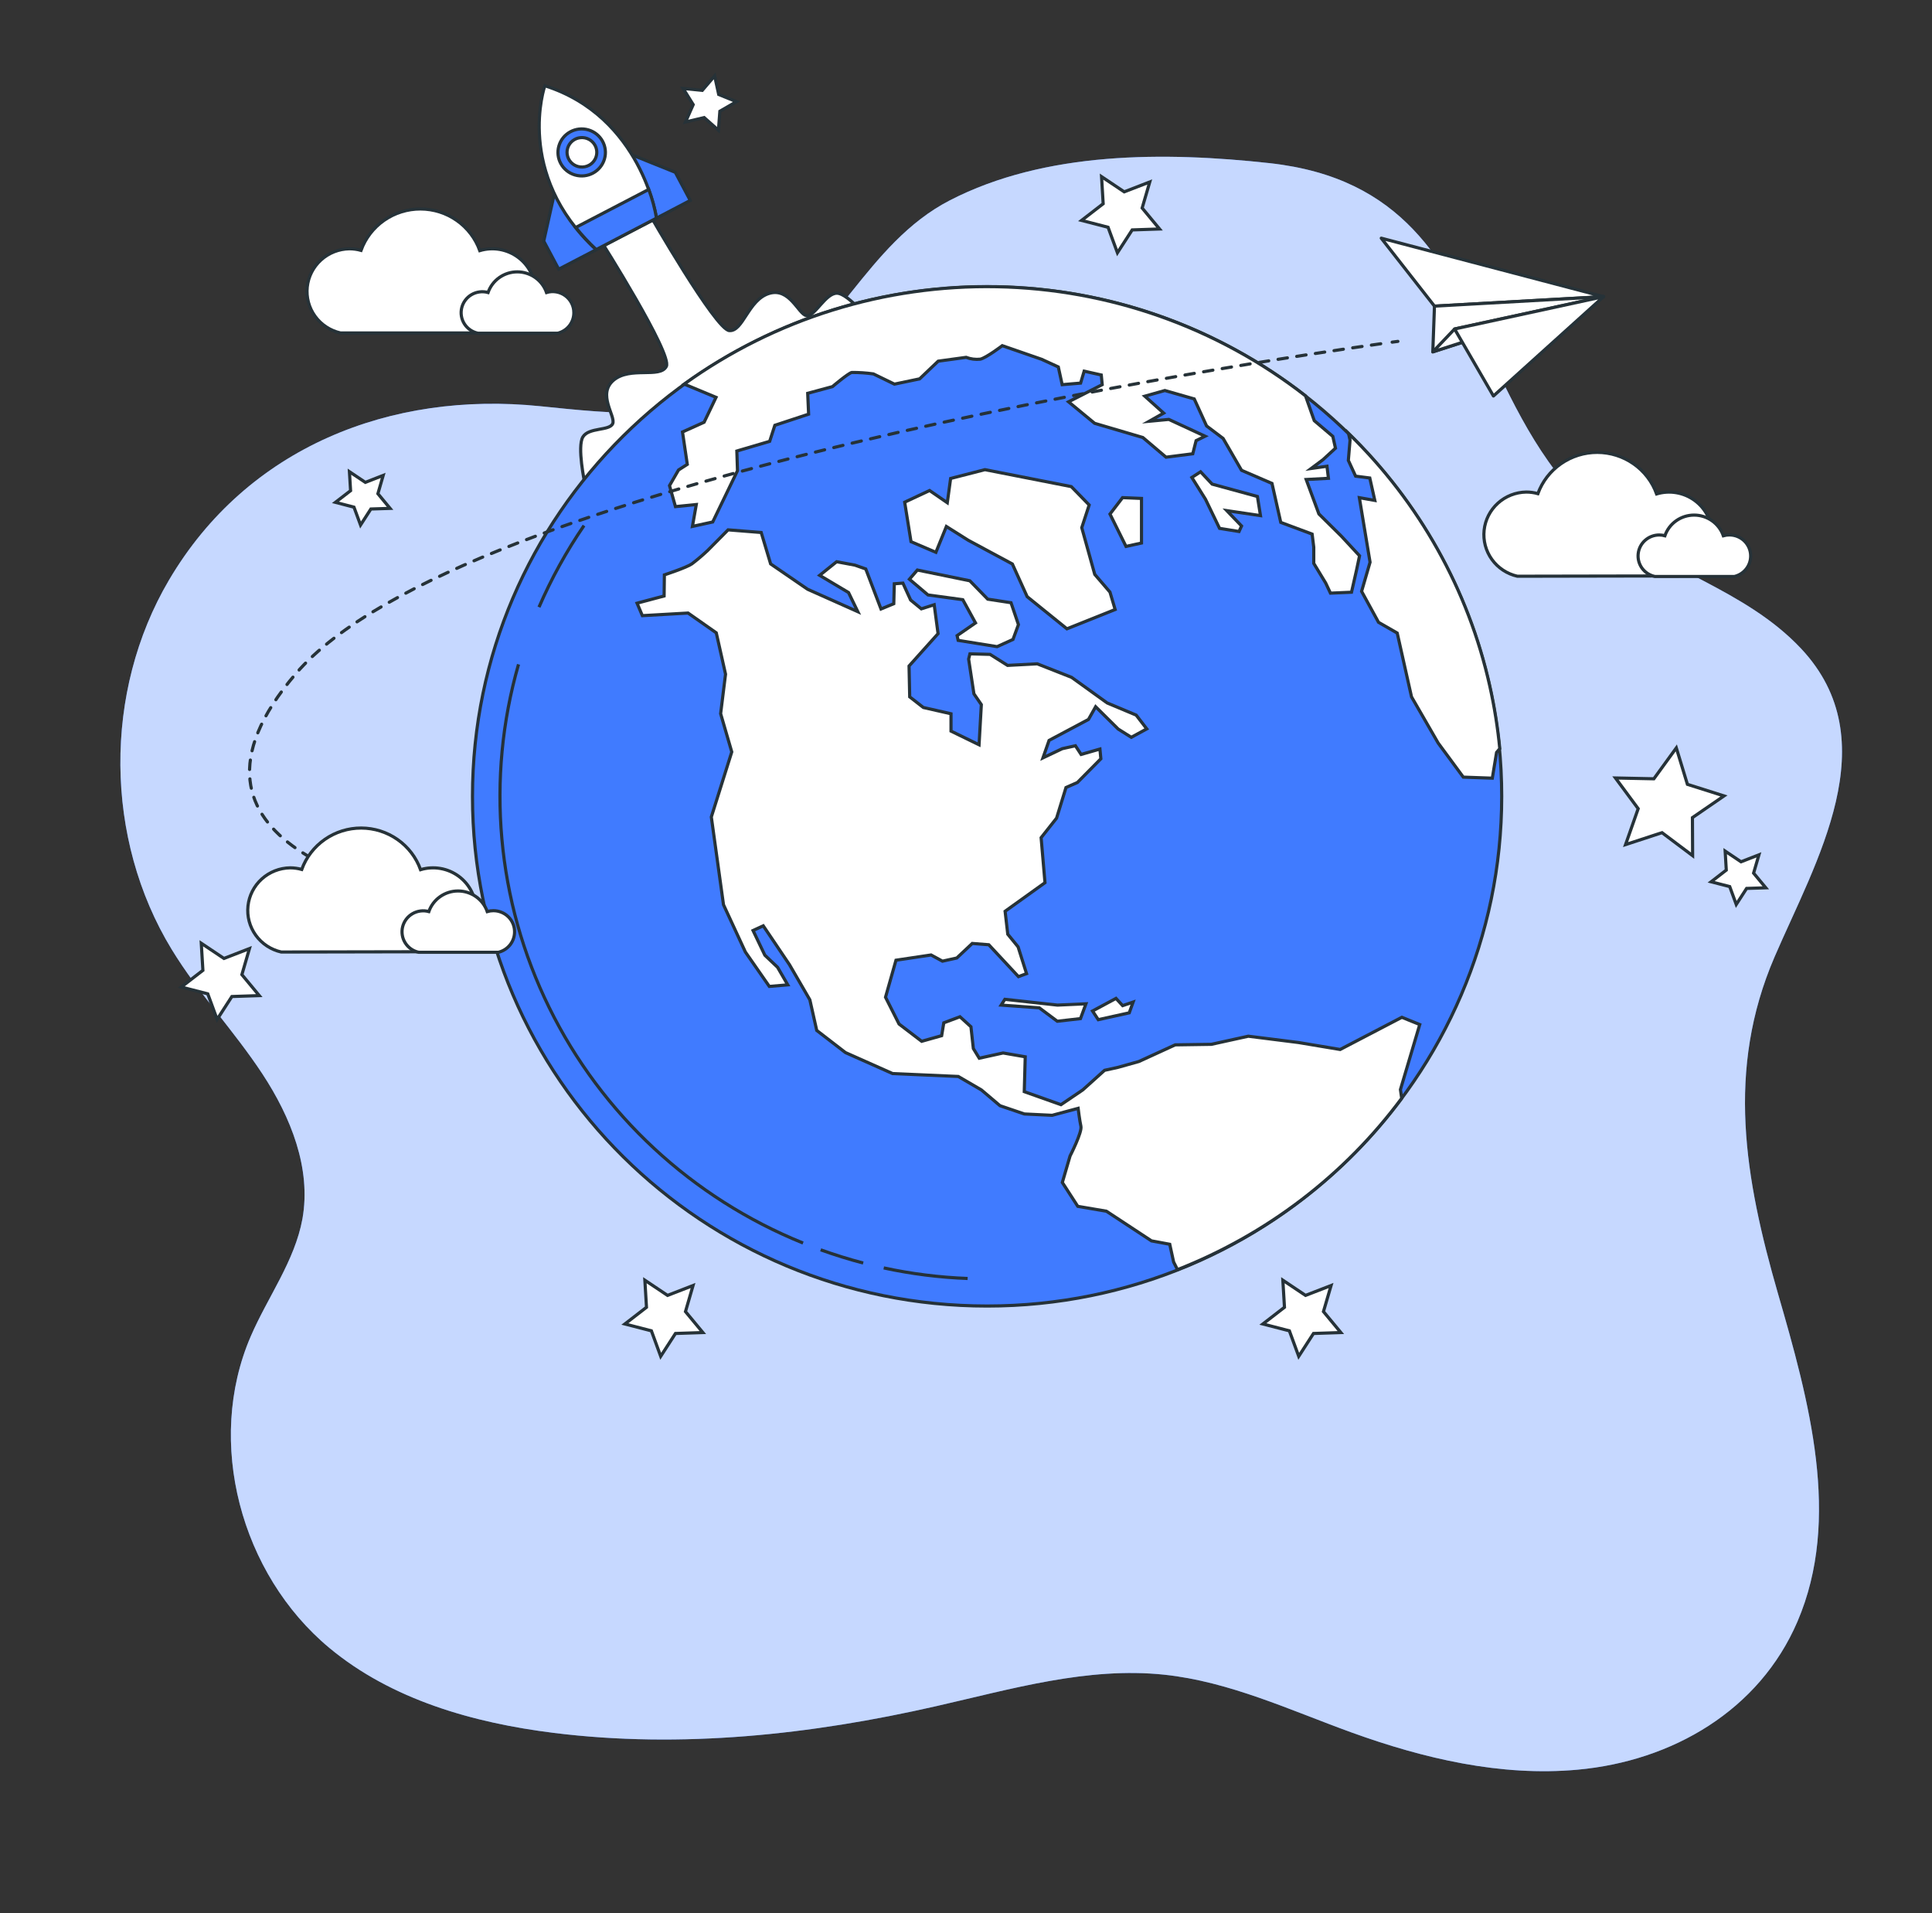 <svg width="612" height="606" viewBox="0 0 612 606" fill="none" xmlns="http://www.w3.org/2000/svg">
<rect x="0" y="0" width="612" height="606" fill="#333333" stroke="none"/>
<path d="M471.424 111.31C457.849 82.901 444.496 56.382 402.255 51.68C369.146 48.044 331.178 47.813 300.822 63.484C274.458 77.107 264.384 108.122 238.79 122.521C218.753 133.78 194.053 131.005 171.14 128.654C123.832 123.806 78.336 141.586 53.501 183.763C32.693 219.105 33.036 265.695 54.395 300.709C62.865 314.611 74.223 326.573 83.159 340.184C92.094 353.795 98.654 370.048 95.802 386.034C93.355 399.427 84.787 410.795 79.401 423.303C65.007 456.694 76.267 498.58 104.334 521.924C124.04 538.31 149.903 545.667 175.436 548.842C215.828 553.86 256.967 549.412 296.612 540.358C320.406 534.953 344.507 527.838 368.828 530.408C389.452 532.601 408.596 541.618 428.082 548.684C451.02 556.987 475.438 562.719 499.759 560.489C529.723 557.75 557.287 541.74 569.38 513.573C583.383 480.946 573.052 443.677 563.175 409.583C552.697 373.223 546.7 338.863 562.122 303.085C575.17 272.785 598.083 234.728 570.494 205.385C552.771 186.539 526.651 180.588 507.152 164.383C489.502 149.743 480.408 130.108 471.424 111.31Z" fill="#407BFF"/>
<path opacity="0.7" d="M471.424 111.31C457.849 82.901 444.496 56.382 402.255 51.68C369.146 48.044 331.178 47.813 300.822 63.484C274.458 77.107 264.384 108.122 238.79 122.521C218.753 133.78 194.053 131.005 171.14 128.654C123.832 123.806 78.336 141.586 53.501 183.763C32.693 219.105 33.036 265.695 54.395 300.709C62.865 314.611 74.223 326.573 83.159 340.184C92.094 353.795 98.654 370.048 95.802 386.034C93.355 399.427 84.787 410.795 79.401 423.303C65.007 456.694 76.267 498.58 104.334 521.924C124.04 538.31 149.903 545.667 175.436 548.842C215.828 553.86 256.967 549.412 296.612 540.358C320.406 534.953 344.507 527.838 368.828 530.408C389.452 532.601 408.596 541.618 428.082 548.684C451.02 556.987 475.438 562.719 499.759 560.489C529.723 557.75 557.287 541.74 569.38 513.573C583.383 480.946 573.052 443.677 563.175 409.583C552.697 373.223 546.7 338.863 562.122 303.085C575.17 272.785 598.083 234.728 570.494 205.385C552.771 186.539 526.651 180.588 507.152 164.383C489.502 149.743 480.408 130.108 471.424 111.31Z" fill="white"/>
<path d="M276.257 102.438C276.257 102.438 268.778 92.912 265.131 92.863C261.483 92.815 258.044 100.378 255.486 99.978C252.927 99.578 250.149 90.9 243.576 92.948C237.003 94.997 235.375 105.068 231.006 104.705C226.636 104.341 205.497 67.411 205.497 67.411L190.271 76.174C190.271 76.174 213.049 112.146 211.079 116.037C209.108 119.927 199.622 115.964 194.359 120.412C189.096 124.86 195.093 131.817 194.09 134.168C193.086 136.52 186.513 135.283 184.64 138.386C182.768 141.489 185.228 152.93 185.228 152.93L227.897 120.594L276.257 102.438Z" fill="white" stroke="#263238" stroke-miterlimit="10"/>
<path d="M176.256 58.406L172.241 76.356L176.978 85.264L188.826 79.095C188.826 79.095 182.755 71.823 176.256 58.406Z" fill="#407BFF" stroke="#263238" stroke-miterlimit="10"/>
<path d="M196.782 47.692L213.918 54.576L218.655 63.485L206.856 69.666C206.856 69.666 204.261 60.6 196.782 47.692Z" fill="#407BFF" stroke="#263238" stroke-miterlimit="10"/>
<path d="M172.584 27.149C172.584 27.149 162.878 55.025 188.814 79.047L207.958 69.084C207.958 69.084 203.257 36.905 172.584 27.149Z" fill="white" stroke="#263238" stroke-miterlimit="10"/>
<path d="M182.376 72.041C184.361 74.535 186.533 76.877 188.875 79.047L207.958 69.084C207.424 65.986 206.604 62.944 205.51 59.994L182.376 72.041Z" fill="#407BFF" stroke="#263238" stroke-miterlimit="10"/>
<path d="M191.474 50.366C192.639 46.421 190.354 42.288 186.371 41.135C182.387 39.981 178.213 42.244 177.048 46.189C175.883 50.133 178.168 54.266 182.152 55.42C186.136 56.573 190.31 54.31 191.474 50.366Z" fill="#407BFF" stroke="#263238" stroke-miterlimit="10"/>
<path d="M188.496 46.056C188.06 45.241 187.39 44.572 186.57 44.134C185.75 43.696 184.818 43.509 183.891 43.595C182.963 43.681 182.083 44.038 181.36 44.619C180.637 45.201 180.105 45.982 179.83 46.863C179.555 47.744 179.549 48.686 179.815 49.57C180.08 50.454 180.604 51.241 181.321 51.83C182.037 52.419 182.914 52.785 183.84 52.881C184.767 52.978 185.701 52.8 186.525 52.37C187.074 52.085 187.561 51.694 187.957 51.222C188.353 50.75 188.651 50.205 188.834 49.618C189.017 49.032 189.082 48.415 189.024 47.804C188.966 47.193 188.786 46.599 188.496 46.056Z" fill="white" stroke="#263238" stroke-miterlimit="10"/>
<path d="M546.112 252.084L536.112 258.956L536.173 271.003L526.479 263.719L514.925 267.501L518.927 256.12L511.73 246.4L523.897 246.654L531.008 236.873L534.521 248.412L546.112 252.084Z" fill="white" stroke="#263238" stroke-miterlimit="10"/>
<path d="M79.021 300.431L76.622 308.684L82.13 315.326L73.452 315.617L68.777 322.853L65.814 314.768L57.418 312.611L64.272 307.327L63.758 298.746L70.943 303.557L79.021 300.431Z" fill="white" stroke="#263238" stroke-miterlimit="10"/>
<path d="M219.537 407.147L217.138 415.401L222.646 422.043L213.967 422.334L209.292 429.569L206.342 421.497L197.945 419.328L204.787 414.043L204.273 405.463L211.458 410.274L219.537 407.147Z" fill="white" stroke="#263238" stroke-miterlimit="10"/>
<path d="M421.644 407.147L419.232 415.401L424.74 422.043L416.074 422.334L411.399 429.569L408.437 421.497L400.04 419.328L406.882 414.043L406.368 405.463L413.553 410.274L421.644 407.147Z" fill="white" stroke="#263238" stroke-miterlimit="10"/>
<path d="M121.384 150.567L119.707 156.36L123.563 161.014L117.479 161.208L114.211 166.286L112.131 160.626L106.255 159.099L111.053 155.403L110.686 149.391L115.729 152.773L121.384 150.567Z" fill="white" stroke="#263238" stroke-miterlimit="10"/>
<path d="M233.294 32.203L228.031 35.233L227.578 41.244L223.049 37.233L217.138 38.651L219.586 33.136L216.391 28.021L222.45 28.627L226.379 24.034L227.664 29.924L233.294 32.203Z" fill="white" stroke="#263238" stroke-miterlimit="10"/>
<path d="M557.177 270.737L555.488 276.53L559.356 281.184L553.272 281.378L549.992 286.456L547.924 280.796L542.036 279.281L546.834 275.572L546.479 269.561L551.51 272.942L557.177 270.737Z" fill="white" stroke="#263238" stroke-miterlimit="10"/>
<path d="M364.213 57.631L361.802 65.884L367.31 72.526L358.644 72.817L353.969 80.053L351.006 71.981L342.61 69.811L349.452 64.527L348.938 55.946L356.123 60.758L364.213 57.631Z" fill="white" stroke="#263238" stroke-miterlimit="10"/>
<path d="M312.683 413.643C402.712 413.643 475.695 341.376 475.695 252.229C475.695 163.083 402.712 90.815 312.683 90.815C222.654 90.815 149.671 163.083 149.671 252.229C149.671 341.376 222.654 413.643 312.683 413.643Z" fill="#407BFF" stroke="#263238" stroke-miterlimit="10"/>
<path d="M279.941 401.572C288.682 403.458 297.574 404.578 306.514 404.917" stroke="#263238" stroke-miterlimit="10"/>
<path d="M259.965 395.839C264.384 397.427 268.876 398.833 273.429 400.021" stroke="#263238" stroke-miterlimit="10"/>
<path d="M164.249 210.415C153.873 246.594 157.331 285.29 173.96 319.103C190.589 352.916 219.222 379.473 254.384 393.694" stroke="#263238" stroke-miterlimit="10"/>
<path d="M184.995 166.456C179.421 174.599 174.646 183.252 170.736 192.296" stroke="#263238" stroke-miterlimit="10"/>
<path d="M290.59 180.539L307.212 183.945L312.879 189.763L320.26 190.89L322.61 197.823L320.884 202.525L315.853 204.804L303.515 202.816L303.185 201.313L309.011 197.289L304.984 189.932L293.956 188.43L288.081 183.448L290.59 180.539Z" fill="white" stroke="#263238" stroke-miterlimit="10"/>
<path d="M424.52 332.391L411.337 330.185L395.425 328.185L383.724 330.755L372.267 330.924L360.762 336.197L354.054 338.075L349.893 338.984L342.965 345.214L336.086 349.868L324.458 345.747L324.764 334.706L317.75 333.494L310.198 335.154L308.326 332.088L307.567 325.192L304.091 322.028L298.962 323.943L298.289 328.016L291.961 329.797L284.788 324.319L280.504 315.835L283.821 304.115L294.935 302.455L298.546 304.418L303.087 303.412L307.983 298.806L313.222 299.219L322.622 309.314L325.18 308.369L322.5 299.885L319.231 295.886L318.387 288.614L331.019 279.56L329.795 265.307L334.691 259.113L337.677 249.417L341.288 247.83L348.718 240.315L348.424 237.237L342.463 238.946L340.664 236.195L336.502 237.116L330.382 240.024L332.316 234.498L344.801 227.856L347.065 223.832L354.201 230.898L358.363 233.516L363.259 230.85L359.905 226.486L350.713 222.632L339.44 214.524L328.571 210.246L319.17 210.743L313.626 207.252L307.248 207.082L306.832 208.743L308.509 219.748L310.859 223.166L310.137 235.879L301.251 231.553V226.062L292.487 224.075L288.166 220.705L287.958 210.936L297.15 200.683L295.926 191.532L291.851 192.829L288.46 190.042L286.012 184.685L283.283 184.891L283.123 191.205L279.072 192.878L274.249 180.2L270.81 178.988L265.02 177.909L259.647 182.224L268.79 187.666L271.728 193.726L255.816 186.624L244.115 178.6L241.128 168.65L230.638 167.813L224.176 174.334C222.589 175.836 220.922 177.252 219.182 178.576C217.456 179.788 210.455 182.067 210.455 182.067L210.369 188.757L201.801 191.035L203.478 194.987L217.958 194.162L226.893 200.428L229.83 213.518L228.276 226.026L231.801 238.146L225.326 258.75L229.182 286.541L236.11 301.509L243.698 312.417L249.537 311.92L246.306 306.345L242.279 302.527L238.545 294.71L241.777 293.219L250.075 305.521L256.538 316.659L258.717 326.355L267.823 333.373L282.744 340.014L303.552 340.936L310.896 345.214L316.771 350.195L324.482 352.813L333.295 353.237L341.52 351.032C341.52 351.032 341.986 354.849 342.402 356.728C342.818 358.606 338.962 366.121 338.962 366.121L336.514 374.508L341.41 382.071L350.48 383.61L364.752 393.003L370.542 394.082L371.766 399.693L372.99 402.117C401.342 390.988 425.958 372.18 444.018 347.844L443.614 345.093L449.734 324.489L444.067 322.198L424.52 332.391Z" fill="white" stroke="#263238" stroke-miterlimit="10"/>
<path d="M430.664 176.031L424.924 169.838L417.788 162.772L413.761 151.864L420.811 151.488L420.346 147.67L415.352 148.373L419.085 145.585L423.039 141.949L422.194 138.204L416.319 133.223L413.553 125.381C385.633 103.62 351.301 91.48 315.776 90.806C280.251 90.132 245.475 100.962 216.734 121.648L226.819 125.842L223.037 133.732L216.195 136.811L217.713 147.076L214.934 148.858L212.082 153.803L213.967 160.457L220.565 159.79L219.341 166.723L225.767 165.317L233.613 149.076L233.405 142.846L243.809 139.78L245.449 134.702L256.146 131.175L255.853 124.569L263.699 122.448C263.699 122.448 268.692 118.206 269.819 117.964C272.108 117.95 274.395 118.104 276.661 118.424L283.332 121.661L291.312 119.988L297.187 114.389L306.037 113.177C307.466 113.722 309.006 113.921 310.529 113.758C312.414 113.334 317.493 109.48 317.493 109.48L329.954 113.795L335.241 116.219L336.465 121.83L342.304 121.333L343.43 117.552L348.852 118.764L349.146 121.83L338.485 127.26L346.747 134.071L362.022 138.568L369.366 144.798L377.837 143.719L378.889 139.562L381.741 138.156L370.248 132.835L364.042 133.417L368.608 130.835L362.647 125.478L368.987 123.685L378.302 126.351L382.206 134.908L387.445 138.859L393.283 148.955L402.929 153.112L405.707 165.45L415.646 169.159L416.16 173.316V178.431L419.942 184.66L421.448 187.86L428.118 187.569L429.71 180.552L430.664 176.031Z" fill="white" stroke="#263238" stroke-miterlimit="10"/>
<path d="M427.176 137.271L427.653 139.416L427.115 145.816L429.416 150.809L433.908 151.391L435.499 158.493L430.603 157.621L433.994 178.067L431.313 187.29L436.674 197.095L442.598 200.501L447.127 220.705L455.561 235.322L463.529 246.133L472.721 246.46L474.067 238.316L475.083 237.104C474.437 230.428 473.378 223.798 471.913 217.251C465.137 186.864 449.596 159.079 427.176 137.271Z" fill="white" stroke="#263238" stroke-miterlimit="10"/>
<path d="M339.354 154.118L311.998 148.749L301.128 151.536L300.076 159.22L294.458 155.354L286.575 159.051L288.582 171.559L296.465 174.928L299.782 166.747L306.71 171.11L320.688 178.625L325.376 188.975L337.971 199.156L353.246 193.047L351.606 187.533L346.784 181.921L342.671 167.123L345.021 159.935L339.354 154.118Z" fill="white" stroke="#263238" stroke-miterlimit="10"/>
<path d="M361.594 157.863L355.596 157.608L351.606 162.808L356.686 173.061L361.594 171.983V157.863Z" fill="white" stroke="#263238" stroke-miterlimit="10"/>
<path d="M398.314 157.245L383.969 153.33L380.309 149.427L377.543 151.221L381.864 158.118L386.319 167.341L392.488 168.335L393.283 166.589L388.62 161.729L399.281 163.305L398.314 157.245Z" fill="white" stroke="#263238" stroke-miterlimit="10"/>
<path d="M318.313 316.502L317.138 318.332L329.219 319.204L334.923 323.446L342.267 322.61L343.993 317.92L334.972 318.332L318.313 316.502Z" fill="white" stroke="#263238" stroke-miterlimit="10"/>
<path d="M353.516 316.211L346.086 320.198L347.898 322.95L357.714 320.78L358.938 317.374L355.621 318.502L353.516 316.211Z" fill="white" stroke="#263238" stroke-miterlimit="10"/>
<path d="M507.96 93.954L437.543 75.435L454.398 96.96L507.96 93.954Z" fill="white" stroke="#263238" stroke-linecap="round" stroke-linejoin="round"/>
<path d="M454.398 96.96L453.871 111.443L507.96 93.954L454.398 96.96Z" fill="white" stroke="#263238" stroke-linecap="round" stroke-linejoin="round"/>
<path d="M460.775 104.196L453.871 111.443L507.96 93.954L460.775 104.196Z" fill="white" stroke="#263238" stroke-linecap="round" stroke-linejoin="round"/>
<path d="M507.96 93.954L460.775 104.196L473.076 125.418L507.96 93.954Z" fill="white" stroke="#263238" stroke-linecap="round" stroke-linejoin="round"/>
<path d="M442.806 108.122L440.995 108.365" stroke="#263238" stroke-linecap="round" stroke-linejoin="round"/>
<path d="M437.372 108.874C397.2 114.546 146.182 152.179 93.758 213.312C47.148 267.67 124.603 282.893 142.718 285.644" stroke="#263238" stroke-linecap="round" stroke-linejoin="round" stroke-dasharray="2.99 2.99"/>
<path d="M144.432 285.899C145.595 286.068 146.244 286.129 146.244 286.129" stroke="#263238" stroke-linecap="round" stroke-linejoin="round"/>
<path d="M169.573 92.294C169.573 90.186 169.074 88.108 168.117 86.225C167.16 84.342 165.771 82.708 164.061 81.452C162.352 80.196 160.369 79.354 158.272 78.993C156.175 78.632 154.021 78.763 151.984 79.374C150.612 75.523 148.069 72.188 144.705 69.826C141.341 67.464 137.321 66.192 133.197 66.184C129.073 66.176 125.048 67.432 121.675 69.781C118.302 72.13 115.746 75.456 114.358 79.301C113.164 78.963 111.928 78.792 110.686 78.792C107.352 78.841 104.152 80.099 101.69 82.327C99.229 84.555 97.677 87.598 97.329 90.882C96.981 94.166 97.86 97.463 99.8 100.148C101.741 102.834 104.608 104.722 107.859 105.456L159.12 105.444C162.102 104.735 164.755 103.052 166.652 100.666C168.549 98.28 169.578 95.33 169.573 92.294Z" fill="white" stroke="#263238" stroke-miterlimit="10"/>
<path d="M181.776 98.996C181.778 97.959 181.534 96.935 181.063 96.008C180.593 95.081 179.909 94.276 179.068 93.659C178.226 93.041 177.249 92.627 176.217 92.451C175.184 92.275 174.124 92.342 173.123 92.645C172.459 90.736 171.211 89.079 169.551 87.906C167.891 86.733 165.902 86.103 163.863 86.103C161.824 86.103 159.835 86.733 158.175 87.906C156.515 89.079 155.267 90.736 154.603 92.645C153.736 92.403 152.829 92.336 151.935 92.448C151.041 92.561 150.18 92.85 149.401 93.3C148.623 93.749 147.944 94.349 147.405 95.064C146.866 95.779 146.479 96.594 146.265 97.46C146.051 98.327 146.015 99.227 146.161 100.108C146.306 100.988 146.629 101.831 147.11 102.585C147.591 103.339 148.221 103.989 148.962 104.497C149.702 105.005 150.539 105.36 151.421 105.541H176.635C178.115 105.189 179.43 104.35 180.364 103.16C181.298 101.971 181.796 100.503 181.776 98.996Z" fill="white" stroke="#263238" stroke-miterlimit="10"/>
<path d="M542.354 169.353C542.354 167.245 541.855 165.167 540.898 163.284C539.941 161.401 538.552 159.767 536.843 158.511C535.133 157.255 533.15 156.413 531.053 156.052C528.956 155.691 526.803 155.822 524.766 156.433C523.387 152.591 520.842 149.265 517.481 146.911C514.12 144.556 510.106 143.287 505.989 143.277C501.872 143.268 497.852 144.519 494.48 146.859C491.108 149.198 488.549 152.513 487.152 156.348C485.958 156.01 484.722 155.838 483.48 155.839C480.146 155.888 476.945 157.146 474.484 159.374C472.023 161.602 470.471 164.645 470.123 167.929C469.775 171.213 470.654 174.51 472.594 177.195C474.534 179.881 477.401 181.769 480.653 182.503L531.914 182.406C534.877 181.699 537.516 180.029 539.408 177.663C541.301 175.297 542.338 172.371 542.354 169.353Z" fill="white" stroke="#263238" stroke-miterlimit="10"/>
<path d="M554.558 176.067C554.558 174.306 553.851 172.616 552.593 171.371C551.335 170.125 549.629 169.425 547.85 169.425C547.192 169.417 546.537 169.502 545.904 169.68C545.241 167.771 543.992 166.114 542.332 164.941C540.672 163.768 538.684 163.138 536.644 163.138C534.605 163.138 532.617 163.768 530.957 164.941C529.297 166.114 528.048 167.771 527.385 169.68C526.803 169.519 526.202 169.437 525.598 169.438C523.94 169.438 522.342 170.045 521.11 171.144C519.879 172.242 519.101 173.753 518.928 175.385C518.754 177.017 519.197 178.655 520.171 179.983C521.145 181.31 522.581 182.234 524.202 182.576H549.429C550.9 182.223 552.208 181.388 553.139 180.206C554.07 179.025 554.57 177.566 554.558 176.067Z" fill="white" stroke="#263238" stroke-miterlimit="10"/>
<path d="M150.797 288.371C150.8 286.263 150.305 284.183 149.35 282.299C148.395 280.414 147.008 278.778 145.299 277.52C143.59 276.263 141.607 275.42 139.509 275.058C137.412 274.697 135.258 274.827 133.22 275.439C131.845 271.59 129.3 268.256 125.936 265.896C122.571 263.535 118.551 262.264 114.427 262.256C110.303 262.248 106.278 263.504 102.904 265.851C99.53 268.199 96.972 271.522 95.582 275.366C94.387 275.034 93.152 274.863 91.91 274.857C88.576 274.907 85.375 276.164 82.914 278.392C80.453 280.62 78.901 283.664 78.553 286.948C78.205 290.232 79.084 293.528 81.024 296.213C82.965 298.899 85.832 300.787 89.083 301.521L140.344 301.424C143.313 300.725 145.958 299.058 147.854 296.691C149.75 294.323 150.786 291.393 150.797 288.371Z" fill="white" stroke="#263238" stroke-miterlimit="10"/>
<path d="M163 295.074C163 293.312 162.293 291.623 161.035 290.377C159.778 289.132 158.071 288.432 156.293 288.432C155.634 288.432 154.978 288.526 154.346 288.711C153.68 286.805 152.431 285.153 150.773 283.984C149.114 282.814 147.129 282.186 145.093 282.186C143.057 282.186 141.072 282.814 139.413 283.984C137.755 285.153 136.505 286.805 135.84 288.711C134.975 288.474 134.071 288.412 133.181 288.527C132.292 288.643 131.435 288.934 130.661 289.384C129.887 289.833 129.212 290.432 128.676 291.144C128.14 291.856 127.754 292.668 127.54 293.53C127.326 294.393 127.289 295.29 127.432 296.167C127.574 297.044 127.893 297.884 128.369 298.637C128.845 299.39 129.468 300.04 130.203 300.55C130.937 301.061 131.768 301.42 132.645 301.606H157.871C159.347 301.253 160.657 300.414 161.589 299.227C162.52 298.041 163.018 296.576 163 295.074Z" fill="white" stroke="#263238" stroke-miterlimit="10"/>
</svg>
